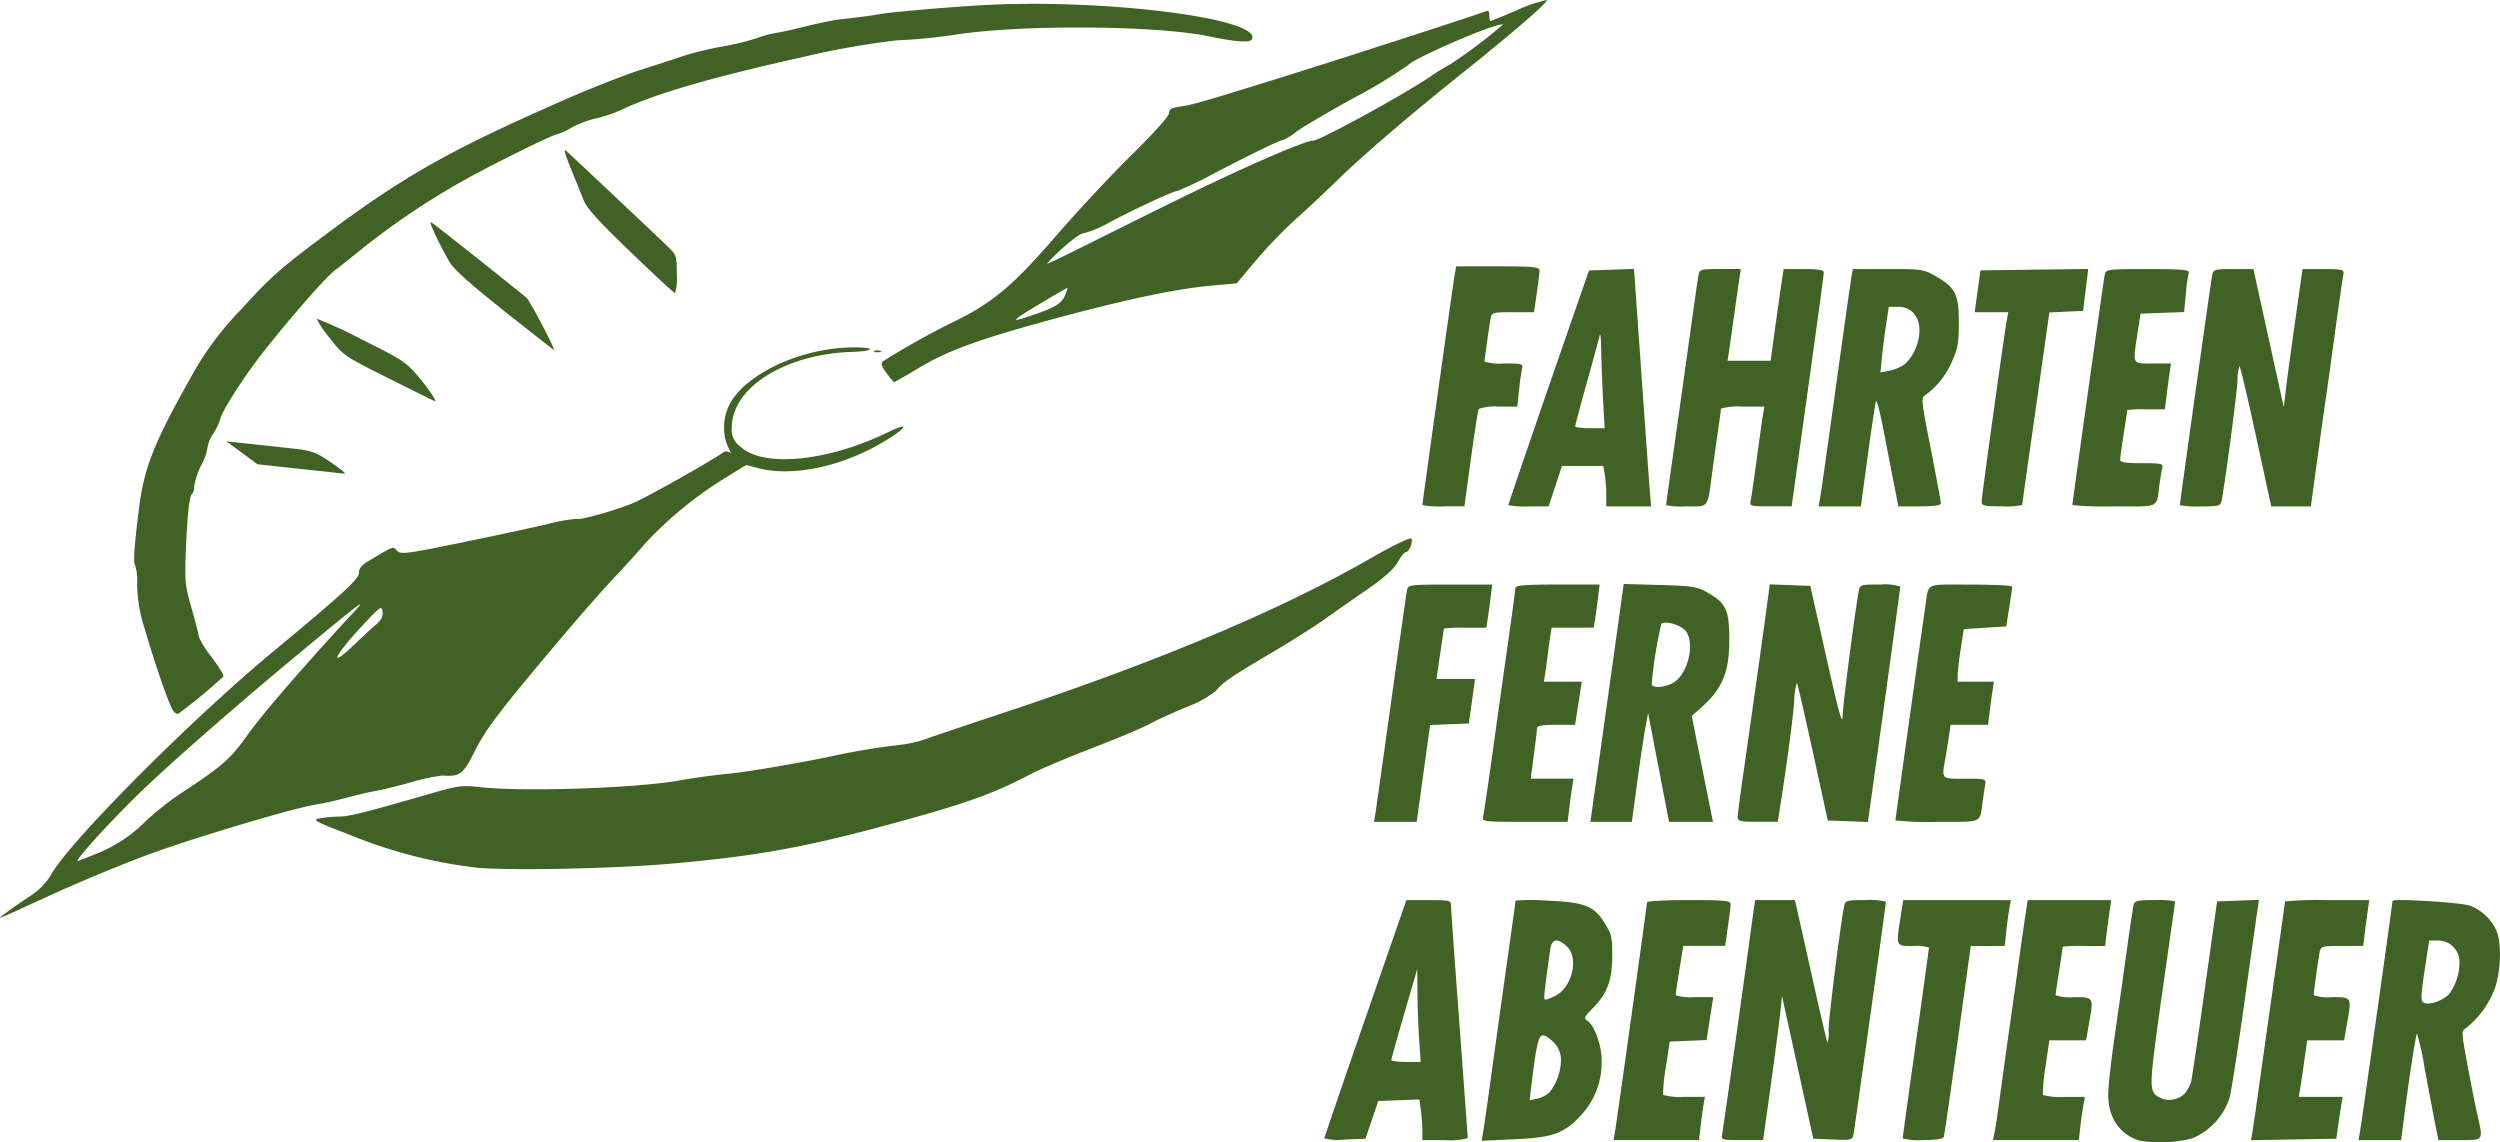<svg xmlns="http://www.w3.org/2000/svg" xmlns:xlink="http://www.w3.org/1999/xlink" width="373.581" height="170.723" viewBox="0 0 373.581 170.723"><defs><clipPath id="a"><rect width="373.581" height="170.723" fill="none"/></clipPath></defs><g transform="translate(-1113.65 -368.13)"><g transform="translate(1113.65 368.13)" clip-path="url(#a)"><path d="M1258.094,410.716c0-.4,4.655-33.531,4.826-34.37.177-.856.37-.911,3.174-.911h2.987l2.275,10.325,2.269,10.319.281-2.363c.149-1.3.509-3.992.784-5.991s.79-5.577,1.121-7.956l.613-4.334h3.119c2.783,0,3.108.077,3,.707-.182,1.016-.772,5.162-1.595,11.181-.393,2.882-.872,6.327-1.071,7.658-.3,2.037-1.176,8.381-2,14.405l-.2,1.513h-5.929l-2.27-10.479c-1.248-5.759-2.363-10.474-2.473-10.474a5.681,5.681,0,0,0-.292,2.115c-.072,1.85-1.878,15.471-2.375,17.933-.171.85-.359.905-3.207.905a12.893,12.893,0,0,1-3.032-.182m-16.066,0c0-.4,4.648-33.531,4.825-34.37.183-.9.249-.911,6.466-.911,5.068,0,6.245.1,6.1.536a27.113,27.113,0,0,0-.436,3.208l-.254,2.678-3.257.116-3.252.116-.436,2.816c-.751,4.919-.889,4.638,2.252,4.638h2.723l-.244,1.712c-.132.944-.336,2.484-.452,3.423l-.211,1.712h-2.8a19.446,19.446,0,0,0-2.811.1c0,.055-.237,1.64-.536,3.523s-.535,3.655-.535,3.931c0,.364.889.5,3.24.5,2.916,0,3.219.072,3.054.707-.1.386-.281,1.43-.4,2.319-.513,3.81.254,3.423-6.792,3.423a54.123,54.123,0,0,1-6.238-.182m-13.566-.525c0-.723,3.4-25.216,3.771-27.2l.21-1.11h-5.013l.2-1.513c.111-.828.309-2.236.436-3.12l.226-1.612,8.05-.11,8.05-.1-.387,3.13-.38,3.131-2.518.116-2.523.116-.441,3.108c-.243,1.706-.674,4.737-.95,6.731s-1,7.029-1.59,11.181-1.077,7.647-1.077,7.757a11.642,11.642,0,0,1-3.037.2c-2.655,0-3.036-.088-3.031-.707m-11.44-20.567a7.175,7.175,0,0,0,2.153-5.041c0-2.115-1.253-3.506-3.163-3.506H1214.6l-.381,2.518c-.215,1.386-.5,3.589-.63,4.9l-.243,2.385,1.386-.254a6,6,0,0,0,2.286-1m-12.7,20.164c.116-.608,1.176-8.089,2.358-16.619s2.241-16.017,2.352-16.624l.2-1.11h5.262c5.041,0,5.35.05,7.189,1.11,2.888,1.667,3.385,2.672,3.385,6.88,0,3.009-.138,3.815-1,5.786a11.959,11.959,0,0,1-4.053,5.091c-.591.375-.536.889.872,8.05.823,4.207,1.5,7.851,1.5,8.1,0,.293-1.082.447-3.181.447h-3.174l-.574-2.921c-.315-1.607-1.027-5.273-1.574-8.149s-1.093-4.958-1.2-4.632-.662,3.992-1.225,8.144l-1.027,7.559h-6.317Zm-23,.933c0-.094.563-4.13,1.249-8.967s1.733-12.323,2.335-16.647,1.159-8.265,1.259-8.762c.159-.856.348-.911,3.246-.911h3.076l-.254,1.712c-.144.944-.469,3.258-.735,5.141s-.59,4.2-.729,5.14l-.254,1.712h6.432l.591-4.334c.326-2.38.762-5.466.972-6.852l.381-2.518h3c2.158,0,3,.144,3,.508.006.276-1.076,8.254-2.4,17.729l-2.4,17.226h-3.147c-3.076,0-3.142-.022-2.965-.905.1-.5.514-3.357.917-6.349s.817-5.935.922-6.548l.193-1.1h-3.241a9.138,9.138,0,0,0-3.247.3c0,.166-.16,1.391-.359,2.722s-.6,4.229-.9,6.449c-.795,5.913-.447,5.438-3.937,5.438a12.958,12.958,0,0,1-3.015-.177m-9.408-15.8c-.127-2.363-.248-5.67-.276-7.354s-.116-2.7-.216-2.258-.96,3.617-1.921,7.056-1.745,6.383-1.745,6.548.988.3,2.192.3h2.2Zm-14.156,15.78c0-.177,5.919-17.42,10.518-30.627l1.54-4.434,3.363-.116,3.363-.116.448,6.36c1.38,19.551,1.833,25.878,1.96,27.419l.144,1.712h-6.7v-1.761a21.64,21.64,0,0,0-.221-3.026l-.226-1.259h-6.173l-1,3.026-.994,3.02h-3.014a11.57,11.57,0,0,1-3.009-.2m57.847,47.135c0-.215,4.074-29.379,4.477-32.029.542-3.594-.243-3.224,6.775-3.224,3.434,0,6.233.138,6.217.3s-.226,1.573-.463,3.125l-.436,2.822-3.181.2-3.174.2-.436,2.821c-.243,1.552-.453,3.318-.464,3.926l-.033,1.11h5.438l-.2,1.309c-.111.723-.309,2.17-.442,3.224l-.238,1.916h-5.6l-.215,1.507c-.122.834-.37,2.385-.552,3.445-.563,3.258-.707,3.1,2.887,3.1,3.147,0,3.214.022,3.053.911-.089.5-.26,1.629-.381,2.518-.441,3.269.116,3.02-6.813,3.02a46.461,46.461,0,0,1-6.222-.21m-23.571-.447c0-.365.331-2.948.734-5.742.668-4.676,1.314-9.209,2.661-18.784.277-2,.712-5.129.961-6.968l.447-3.34,3.026.116,3.026.116,2.4,10.678c1.855,8.276,2.4,10.253,2.429,8.779.027-1.612,1.767-15.1,2.39-18.551.2-1.1.211-1.11,3.208-1.11a7.872,7.872,0,0,1,3.015.3c.006.166-1.077,8.149-2.408,17.745l-2.423,17.442-3-.116-3-.11-2.22-10.192c-1.22-5.6-2.3-10.275-2.39-10.386a9.178,9.178,0,0,0-.4,2.739c-.21,2.7-1.1,9.392-2.065,15.52l-.4,2.518h-2.992c-2.534,0-3-.1-3-.657m-9.43-20.252c2.126-1.463,3.075-6.013,1.6-7.68-.778-.878-3.125-1.518-3.583-.977a66.1,66.1,0,0,0-1.436,8.961c0,.723,2.214.53,3.423-.3m-11.087,10.33c.818-5.814,1.938-13.814,2.485-17.773l1-7.194,5.388.149c4.892.133,5.554.237,7.161,1.148,2.755,1.568,3.23,2.59,3.23,6.979,0,5-1.027,7.426-4.411,10.391l-1.2,1.049,1.586,7.912,1.584,7.918h-6.559l-1.568-8.133-1.568-8.138-.4,2.192c-.226,1.2-.773,4.864-1.22,8.138l-.806,5.941h-6.195Zm-17.541,9.872c.111-.386.762-4.781,1.453-9.773s1.733-12.417,2.319-16.52,1.066-7.68,1.071-7.956c.006-.386,1.507-.508,6.3-.508h6.289l-.238,1.916c-.132,1.055-.326,2.507-.436,3.224l-.2,1.309h-6.294l-.187,1.11c-.105.607-.287,1.921-.4,2.921s-.3,2.313-.4,2.921l-.188,1.11h5.676l-.3,1.916c-.166,1.049-.392,2.5-.5,3.219l-.2,1.314h-2.844c-2.026,0-2.844.143-2.849.5,0,.276-.215,2.087-.475,4.031l-.469,3.523h6.388l-.2,1.314c-.111.718-.309,2.17-.436,3.219l-.237,1.916h-6.411C1154.245,458.044,1153.792,457.994,1153.974,457.337ZM1298.3,483.8a7.941,7.941,0,0,0,1.574-4.914,3.166,3.166,0,0,0-3.142-3.108h-1.385l-.415,2.722c-.85,5.6-.889,6.217-.431,6.537C1295.191,485.512,1297.345,484.811,1298.3,483.8Zm-13.278,20.489c.253-1.435,4.852-34.05,4.852-34.436s10.05.215,11.507.69a7.089,7.089,0,0,1,4.074,3.893c.729,1.966.607,5.786-.265,8.42a13.634,13.634,0,0,1-4.384,6.035c-.657.409-.646.574.3,5.643.542,2.871,1.2,6.211,1.48,7.421.85,3.765.943,3.644-2.679,3.644h-3.174l-.541-2.716c-.292-1.5-.982-5.124-1.529-8.061a37.261,37.261,0,0,0-1.138-5.162c-.177.2-1.182,6.719-1.888,12.213l-.475,3.727h-6.377Zm-16.04-.193c.138-.834.464-3.059.723-4.947s1.286-9.187,2.285-16.227,1.817-12.892,1.817-13a52.874,52.874,0,0,1,6.295-.188h6.293l-.243,1.712c-.133.939-.337,2.485-.453,3.423l-.209,1.712h-3.159c-2.982,0-3.163.05-3.34.911-.2,1-.894,5.974-.9,6.443a6.221,6.221,0,0,0,2.678.3c3.07,0,3.026-.083,2.269,4.163l-.4,2.286h-5.516l-.442,3.12c-.243,1.717-.525,3.622-.629,4.235l-.188,1.1h6.548l-.21,1.314c-.116.718-.325,2.126-.469,3.12l-.265,1.817-6.372.11-6.371.11Zm-38.627.6c.226-1.044.337-1.828,1.314-8.967.4-2.882.878-6.327,1.071-7.658s.679-4.771,1.076-7.653.905-6.465,1.126-7.962l.415-2.717h12.472l-.242,1.712c-.133.939-.337,2.485-.453,3.423l-.2,1.712h-3.169a24.584,24.584,0,0,0-3.163.1c0,.055-.244,1.64-.536,3.523s-.535,3.561-.535,3.727a6.219,6.219,0,0,0,2.678.3c3.069,0,3.026-.083,2.274,4.163l-.408,2.286h-5.488l-.563,3.926a25.274,25.274,0,0,0-.4,4.235,9.783,9.783,0,0,0,3.219.3h3.06l-.238,1.314c-.132.718-.336,2.17-.452,3.224l-.21,1.91h-12.831Zm-13.681.663c0-.132.883-6.554,1.965-14.261s1.96-14.129,1.96-14.267a5.8,5.8,0,0,0-2.318-.243c-2.667,0-2.611.127-1.927-4.3l.392-2.551h16.084l-.226,1.286c-.127.707-.326,2.247-.453,3.423l-.221,2.137-2.54.005h-2.54l-1.933,14c-1.059,7.7-2,14.228-2.092,14.5-.111.348-1.077.5-3.153.5a9.538,9.538,0,0,1-3-.243m-26.972-.663c.171-.856,2.882-20.031,3.942-27.9.271-1.993.6-4.4.735-5.339l.248-1.712h5.952l.337,1.507c.187.834,1.253,5.587,2.363,10.573s2.087,9.138,2.17,9.237a5.178,5.178,0,0,0,.154-1.9c0-1.739,1.745-15.609,2.33-18.513.171-.856.365-.906,3.214-.906a9.437,9.437,0,0,1,3.026.249c0,.408-4.644,33.713-4.837,34.723-.177.883-.309.916-3.1.806l-2.915-.116-2.341-10.673-2.335-10.667-.248,2.407c-.138,1.325-.768,6.173-1.408,10.772l-1.165,8.359h-3.148C1189.586,505.593,1189.526,505.577,1189.7,504.688Zm-16.067,0c.216-1.082,4.831-34.144,4.831-34.624,0-.182,2.811-.331,6.25-.331,5.416,0,6.245.083,6.245.624,0,.348-.182,1.888-.409,3.429l-.408,2.794h-6.25l-.574,3.528c-.315,1.938-.569,3.661-.569,3.826a6.828,6.828,0,0,0,2.811.3h2.81l-.3,1.916c-.166,1.049-.392,2.5-.5,3.208l-.2,1.292-2.755.116-2.756.116-.569,3.832a25.5,25.5,0,0,0-.425,4.13,9.561,9.561,0,0,0,3.2.3h3.059l-.2,1.154c-.11.635-.314,2.087-.447,3.224l-.243,2.07h-12.776Zm-8.917-20.627c2.579-1.215,3.639-5.764,1.734-7.448-1.4-1.248-2.2-1.088-2.434.475-.426,2.866-.9,6.576-.906,7.051,0,.635.111.629,1.607-.077m-.856,14.438a7.862,7.862,0,0,0,1.745-4.782,3.544,3.544,0,0,0-1.066-2.689c-.591-.668-1.352-1.148-1.7-1.077-.618.132-.972,1.761-1.679,7.741l-.232,1.966,1.154-.259A4.183,4.183,0,0,0,1163.862,498.5Zm-9.9,6.04c.116-.641.7-4.7,1.292-9.016s1.64-11.832,2.325-16.691,1.253-8.917,1.253-9.022a30.287,30.287,0,0,1,4.782.011c5.609.243,6.94.779,8.6,3.462.972,1.574,1.071,2.037,1.06,4.837-.016,3.633-.745,5.571-2.932,7.8-1.32,1.341-1.358,1.452-.712,1.9,1,.712,2.043,3.594,2.054,5.709a11.527,11.527,0,0,1-3,8.271c-2.556,2.81-4.24,3.423-10.159,3.683l-4.771.215Zm98.245,1.17c-3-.817-4.82-3.4-4.82-6.857,0-1.121.386-4.732.861-8.028s1.292-9.066,1.811-12.832,1.026-7.167,1.126-7.558c.149-.6.624-.7,3.186-.7a12.774,12.774,0,0,1,3.014.182c0,.1-.734,5.311-1.629,11.584-2.115,14.808-2.231,16.221-1.4,17.254a3.269,3.269,0,0,0,4.439-.077,5.754,5.754,0,0,0,.961-1.717c.132-.458,1.06-6.725,2.07-13.93l1.833-13.1,3.13-.116,3.131-.116-.2,1.325c-.116.729-.993,6.979-1.96,13.886s-1.965,13.339-2.219,14.3a9.806,9.806,0,0,1-5.632,6.145,19.451,19.451,0,0,1-7.7.353" transform="translate(-932.353 -335.227)" fill="#406325"/><path d="M1163.374,402.766l.027,3.628c.011,1.993.127,5.124.254,6.951l.232,3.324h-2.2c-1.209,0-2.192-.138-2.186-.3s.877-3.291,1.938-6.951Zm-1.629-10.275-6.123,17.657c-3.368,9.706-6.129,17.784-6.129,17.944a8.212,8.212,0,0,0,3.07.177l3.064-.116.961-2.821.96-2.821,3.065-.116,3.069-.116.221,1.529a25.708,25.708,0,0,1,.227,3.037l.005,1.513h3.39a9.789,9.789,0,0,0,3.39-.3c0-.166-.558-7.829-1.242-17.028s-1.249-17.127-1.249-17.629c-.005-.872-.121-.906-3.34-.906Z" transform="translate(-951.587 -257.985)" fill="#406325"/><path d="M1151.048,418.1c.116-.718,1.182-8.293,2.369-16.823s2.236-15.923,2.336-16.42c.176-.9.237-.906,6.459-.906h6.283l-.237,1.91c-.133,1.055-.327,2.507-.437,3.224l-.2,1.309h-3.175a20.589,20.589,0,0,0-3.174.127c0,.072-.166,1.2-.365,2.523s-.447,2.976-.552,3.7l-.188,1.309h5.753l-.232,1.712c-.122.944-.331,2.44-.459,3.324l-.225,1.612-2.9.116-2.893.116-1,7.238-1,7.238h-6.377Z" transform="translate(-945.511 -296.593)" fill="#406325"/><path d="M1152.146,411.017c0-.364,4.644-33.475,4.848-34.569l.21-1.11h6.217c5.395,0,6.223.083,6.223.629,0,.348-.182,1.888-.409,3.423l-.408,2.8h-3.158c-2.981,0-3.164.05-3.318.906-.216,1.176-.917,6.129-.917,6.482a8.015,8.015,0,0,0,2.893.271c2.837,0,2.893.017,2.688.922-.111.508-.314,1.96-.441,3.224l-.243,2.3h-2.788a7.284,7.284,0,0,0-2.976.353c-.111.193-.635,3.55-1.171,7.454l-.972,7.1h-3.136a13.264,13.264,0,0,1-3.141-.188" transform="translate(-939.597 -335.535)" fill="#406325"/><path d="M1146.365,431.921A71.742,71.742,0,0,1,1127.5,427.1c-5.625-2.164-5.946-2.341-4.693-2.573a19.6,19.6,0,0,1,2.844-.259c1.48,0,3.975-.63,13.323-3.335,4.428-1.287,5.057-1.369,7.68-1.071,6.543.751,23.841.155,30.175-1.044,1.667-.315,4.963-.756,7.321-.983s8.862-1.325,14.46-2.44a105.472,105.472,0,0,1,10.849-1.844,18.125,18.125,0,0,0,4.644-1.154c2.181-.745,7.343-2.473,11.468-3.843,22.675-7.542,40.923-15.233,54.086-22.8,3.324-1.91,6.019-3.23,6.2-3.031.353.4-.315,2.048-.834,2.048-.188,0-.729.679-1.2,1.513-.6,1.043-2.026,2.313-4.665,4.13-2.093,1.441-4.964,3.451-6.378,4.461s-4.985,3.268-7.929,5c-5.952,3.511-7.167,4.345-8.2,5.632a16.949,16.949,0,0,1-4.466,2.435c-2.06.85-4.533,1.982-5.488,2.518s-4.781,2.137-8.492,3.567-7.912,3.208-9.331,3.953c-5.179,2.733-9.2,4.2-18.645,6.813-14.405,3.986-21.473,5.306-34.818,6.5C1167.131,432.037,1151.467,432.374,1146.365,431.921Z" transform="translate(-1074.974 -302.247)" fill="#406325"/><path d="M1123.1,473.852c-.569-.778-2.738-7.023-4.163-11.981a22.479,22.479,0,0,1-1.215-6.879,7.924,7.924,0,0,0-.276-2.81c-.326-.364-.177-2.65.547-8.442.756-6.118,2.219-9.839,7.63-19.446a46.18,46.18,0,0,1,7.741-10.49c4.24-4.682,5.775-6.04,12.34-10.949,11.909-8.895,18.6-12.682,35.711-20.2,3.926-1.728,9.066-3.754,11.423-4.505s5.334-1.717,6.609-2.153a47.745,47.745,0,0,1,5.715-1.375,38.918,38.918,0,0,0,5.174-1.259,15.2,15.2,0,0,1,2.677-.746c.492-.05,2.49-.48,4.439-.966s4.2-.955,5-1.049c3.942-.458,5.113-.613,6.118-.806,1.535-.293,9.48-1,14.979-1.331,18.154-1.1,42.475,1.938,40.752,5.08-.3.535-2.385.386-6.482-.464-7.9-1.634-28.026-1.761-37.843-.232a80.153,80.153,0,0,1-8.746.845,124.174,124.174,0,0,0-13.748,2.429c-13.571,3.015-22.244,5.521-27.137,7.84a21.089,21.089,0,0,1-4.052,1.4,14.353,14.353,0,0,0-3.645,1.369,9.055,9.055,0,0,1-2.153,1c-.619,0-9.994,4.643-14.35,7.106a114.7,114.7,0,0,0-14.367,9.646c-1.573,1.281-3.594,2.888-4.488,3.567-1.751,1.331-9.1,9.916-12.456,14.537-2.32,3.208-4.66,7.045-4.66,7.653a9.442,9.442,0,0,1-1.055,2.192,5.136,5.136,0,0,0-.878,2.1,7.777,7.777,0,0,1-.911,2.606,11.364,11.364,0,0,0-1.082,3.213,1.7,1.7,0,0,1-.321,1.148c-.408.287-.739,3.4-.938,8.944-.149,4.141-.083,4.759.905,8.227.585,2.059,1.066,3.948,1.066,4.2a14.71,14.71,0,0,0,1.949,3.053c1.071,1.425,1.834,2.706,1.7,2.844a76.811,76.811,0,0,1-6.8,5.6,1.184,1.184,0,0,1-.707-.508" transform="translate(-1097.235 -367.665)" fill="#406325"/><path d="M1130.669,384.186l-6.251-.679-2.318-1.717-2.324-1.717,1.965.221c1.082.127,4,.442,6.5.7,4.395.453,4.616.525,7.145,2.219,1.43.961,2.364,1.728,2.07,1.7s-3.352-.348-6.785-.723" transform="translate(-1085.951 -314.131)" fill="#406325"/><path d="M1133.013,385.691c-6.724-3.362-6.8-3.418-8.861-6.079a13.691,13.691,0,0,1-1.927-2.855,66.987,66.987,0,0,1,6.719,3.1c6.079,3.026,6.708,3.44,8.464,5.549,1.651,1.988,2.811,3.7,2.49,3.688-.055-.005-3.153-1.535-6.886-3.4" transform="translate(-1074.906 -329.14)" fill="#406325"/><path d="M1136.365,387.488c-5.08-4.025-7.57-6.25-8.216-7.354-1.612-2.777-3.247-6.305-2.761-5.974,1.022.7,13.72,10.777,14.306,11.357.535.525,4.312,7.746,4.052,7.746-.049,0-3.374-2.6-7.381-5.775" transform="translate(-1060.965 -340.964)" fill="#406325"/><path d="M1138.761,387.41c-4.749-4.566-6.532-6.526-7.007-7.73-.353-.889-1.226-3.042-1.938-4.787-.856-2.093-1.088-2.982-.69-2.617,1.606,1.463,14.361,13.488,15.377,14.493,1.1,1.088,1.159,1.286,1.159,3.981a7.611,7.611,0,0,1-.265,2.8c-.149-.017-3.136-2.777-6.636-6.145" transform="translate(-1044.527 -349.742)" fill="#406325"/><path d="M1156.193,377.974a1.134,1.134,0,0,0-.448.083c-.243.11-.044.2.448.2s.69-.094.447-.2a1.132,1.132,0,0,0-.447-.083m-3.661-.442c-7.663.044-16.017,3.892-18.447,8.5a7.651,7.651,0,0,0-.436,5.886c.585,1.391,1.8,4.025,2.954,3.2l1.789.464c5.068,1.325,12.451-.221,18.612-3.887,3.66-2.181,4.135-3.13.74-1.48-9.016,4.378-18.629,5.317-22.036,2.148a3.018,3.018,0,0,1-1.291-2.893c.021-5.941,7.978-10.938,17.932-11.264,3.5-.11,3.655-.7.182-.679" transform="translate(-1025.061 -325.619)" fill="#406325"/><path d="M1277.633,403.911c14.284-7.122,18.281-9.044,24.818-11.937,3.727-1.651,7.057-2.926,7.393-2.832.657.188,13.047-6.559,17.536-9.557a29.868,29.868,0,0,1,3.02-1.866,75.886,75.886,0,0,0,7.823-5.9c-.463-.525-12.964,4.809-14.156,6.04a73.418,73.418,0,0,1-8.05,4.87c-3.926,2.164-7.829,4.461-8.674,5.1A7.948,7.948,0,0,1,1305.5,389c-.447,0-4.5,1.96-10.33,4.991a55.552,55.552,0,0,1-5.554,2.667c-.585,0-5.748,2.38-10,4.61a16.84,16.84,0,0,1-4.124,1.75c-.464-.088-3.252,2.2-5.179,4.257-.486.519-.287.425,7.321-3.363m-10.176,11.479c3.755-1.259,4.782-1.85,5.312-3.048.287-.651.453-1.181.364-1.181s-1.96,1.088-4.169,2.413c-4.213,2.534-4.428,2.794-1.508,1.817m-21.334,8.481c-.762-1.027-.883-1.424-.535-1.745A115.229,115.229,0,0,1,1256.609,416c5.549-2.777,8.491-5.278,14.869-12.649,3.092-3.572,8.15-8.994,11.241-12.042,3.467-3.412,5.626-5.825,5.626-6.283,0-.591.359-.795,1.7-.977,1.711-.226,3.567-.762,15.267-4.406,8.348-2.6,29.456-9.43,30.262-9.789.475-.215.624-.077.624.569,0,.464.082.85.177.85s1.9-.734,4-1.629a20.863,20.863,0,0,1,4.362-1.507c.519.11-4.616,4.561-13.18,11.412-7.459,5.963-14.272,11.816-18.032,15.476-1.966,1.916-4.859,4.621-6.432,6.018a70.731,70.731,0,0,0-5.748,5.991l-2.9,3.445-3.529.309c-5.687.5-13.549,2.186-25.5,5.46-9.729,2.672-14.367,4.4-18.424,6.841-1.988,1.2-3.672,2.164-3.749,2.148a8.973,8.973,0,0,1-1.121-1.364M1166.6,464.452c1.093-1.055,2.518-2.369,3.163-2.926.879-.757,1.143-1.264,1.049-2.015-.122-.933-.331-.784-3.1,2.2-4.235,4.566-5.02,6.493-1.115,2.739m-38.76,31.344a21.415,21.415,0,0,0,7.542-4.914,42.262,42.262,0,0,1,5.179-4.119c6.477-4.268,7.482-5.151,10.149-8.9,2.2-3.1,8.933-10.871,15.691-18.126,2.336-2.512,1.436-1.833-8.215,6.167-9.812,8.138-20.346,17.392-24.5,21.533-4.749,4.721-9.187,9.7-8.348,9.359.392-.16,1.524-.607,2.507-1m-13.218,8.674c.784-.574,2.391-1.689,3.572-2.479a9.535,9.535,0,0,0,3.031-3.07c2.662-4.87,20.766-23.079,33.211-33.4,10.629-8.812,12.853-10.86,12.853-11.81,0-.618.409-1.132,1.315-1.673,4.047-2.413,3.71-2.286,4.378-1.607.563.569,1.4.469,9.337-1.159,4.8-.983,10.645-2.236,13-2.788a26.382,26.382,0,0,1,4.527-.828c.408.287,6.316-1.4,8.718-2.485,2.159-.972,11.258-6.1,12.914-7.271.724-.519.928-.464,2.208.58l1.408,1.154-2.744,1.717a57.773,57.773,0,0,0-12.037,9.712c-1.369,1.579-3.3,3.711-4.273,4.743-2.871,3-7.8,8.707-13.974,16.166-4.367,5.278-6.167,7.78-7.437,10.33-1.761,3.545-2.236,3.909-4.837,3.727a26.126,26.126,0,0,0-4.644.983c-2.059.574-4.472,1.165-5.355,1.314s-2.811.591-4.285.994-3.484.856-4.461,1c-3.412.513-18.612,5.052-25.536,7.625-3.826,1.425-10.176,4.058-14.1,5.858-8.9,4.08-8.486,3.92-6.785,2.672" transform="translate(-1113.649 -368.131)" fill="#406325"/></g></g></svg>